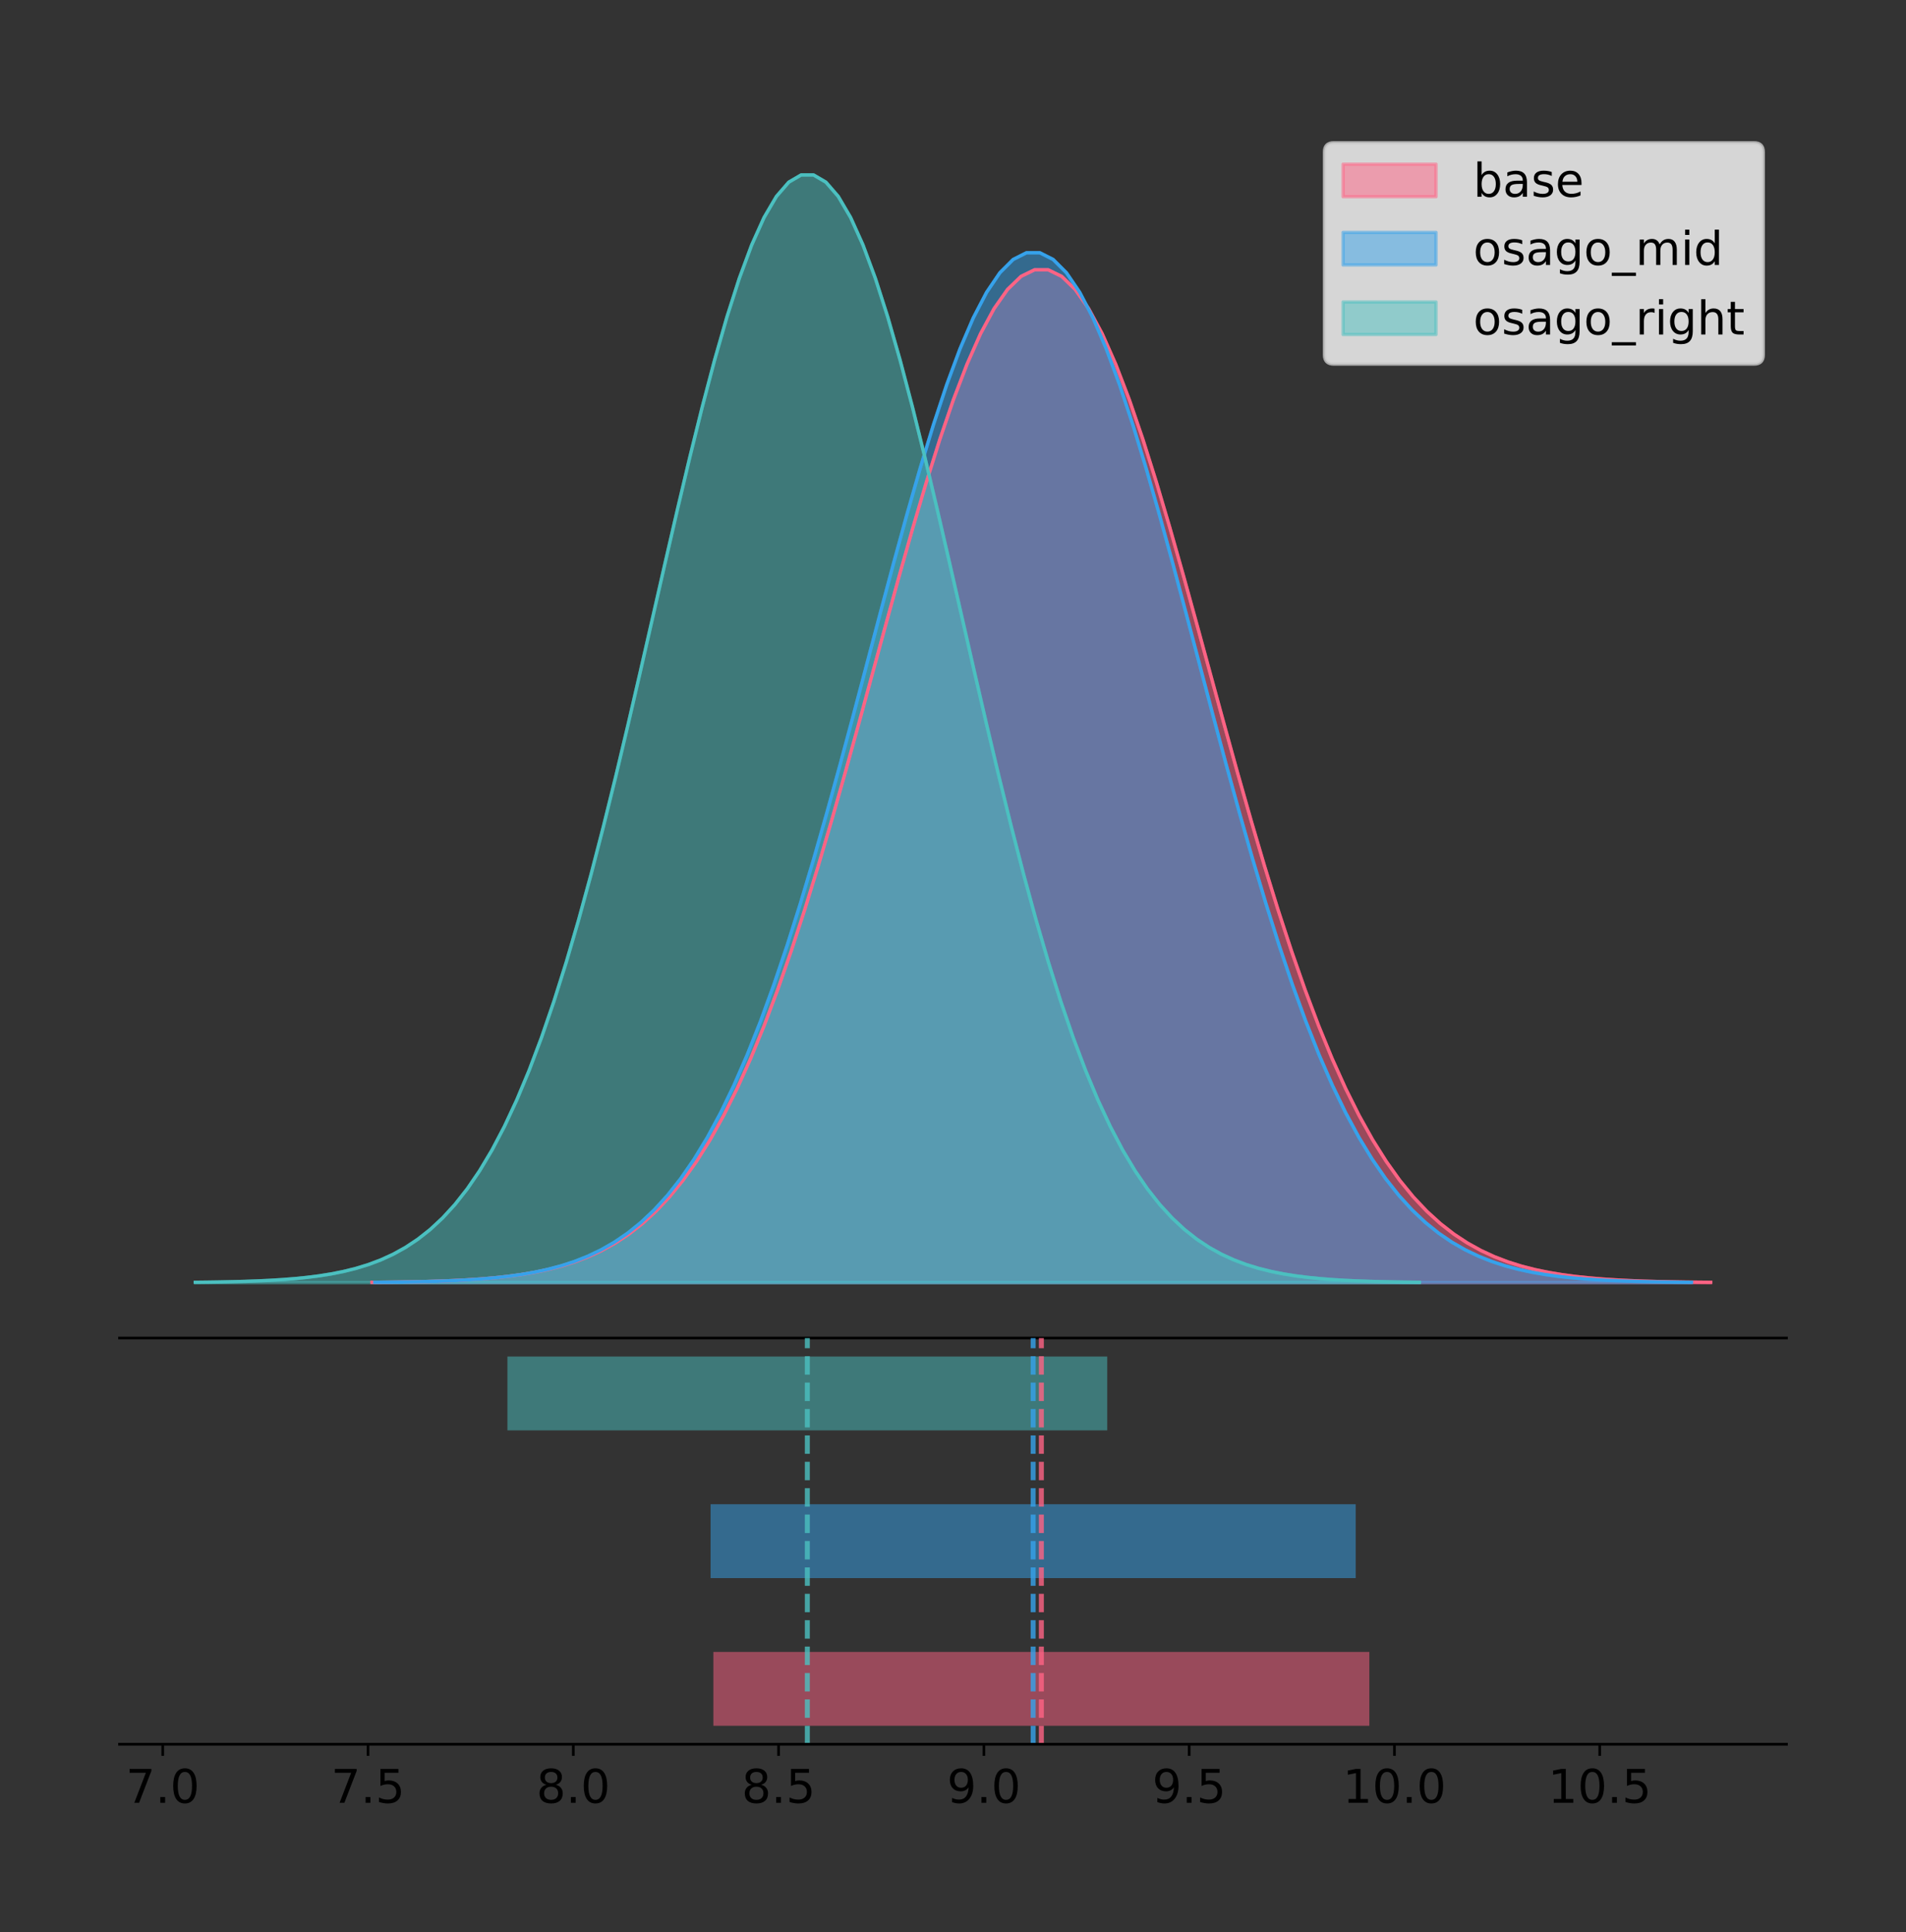<?xml version="1.0" encoding="utf-8" standalone="no"?>
<!DOCTYPE svg PUBLIC "-//W3C//DTD SVG 1.1//EN"
  "http://www.w3.org/Graphics/SVG/1.1/DTD/svg11.dtd">
<!-- Created with matplotlib (https://matplotlib.org/) -->
<svg height="581.789pt" version="1.1" viewBox="0 0 574.2 581.789" width="574.2pt" xmlns="http://www.w3.org/2000/svg" xmlns:xlink="http://www.w3.org/1999/xlink">
 <rect x="0" y="0" width="574.2" height="581.789" fill="#333333" stroke="none"/>
 <defs>
  <style type="text/css">
*{stroke-linecap:butt;stroke-linejoin:round;}
  </style>
 </defs>
 <g id="figure_1">
  <g id="patch_1">
   <path d="M 0 581.789 
L 574.2 581.789 
L 574.2 0 
L 0 0 
z
" style="fill:none;"/>
  </g>
  <g id="axes_1">
   <g id="patch_2">
    <path d="M 36 402.93 
L 538.2 402.93 
L 538.2 36 
L 36 36 
z
" style="fill:none;"/>
   </g>
   <g id="PolyCollection_1">
    <defs>
     <path d="M 112.067 -195.538 
L 112.067 -195.64 
L 116.141 -195.679 
L 120.215 -195.731 
L 124.288 -195.8 
L 128.362 -195.892 
L 132.436 -196.013 
L 136.51 -196.171 
L 140.583 -196.376 
L 144.657 -196.641 
L 148.731 -196.98 
L 152.805 -197.41 
L 156.879 -197.953 
L 160.952 -198.633 
L 165.026 -199.479 
L 169.1 -200.523 
L 173.174 -201.803 
L 177.248 -203.361 
L 181.321 -205.242 
L 185.395 -207.497 
L 189.469 -210.181 
L 193.543 -213.349 
L 197.617 -217.063 
L 201.69 -221.381 
L 205.764 -226.364 
L 209.838 -232.068 
L 213.912 -238.546 
L 217.986 -245.843 
L 222.059 -253.995 
L 226.133 -263.026 
L 230.207 -272.945 
L 234.281 -283.744 
L 238.355 -295.396 
L 242.428 -307.85 
L 246.502 -321.036 
L 250.576 -334.858 
L 254.65 -349.195 
L 258.724 -363.904 
L 262.797 -378.821 
L 266.871 -393.76 
L 270.945 -408.522 
L 275.019 -422.894 
L 279.093 -436.656 
L 283.166 -449.587 
L 287.24 -461.469 
L 291.314 -472.095 
L 295.388 -481.273 
L 299.462 -488.835 
L 303.535 -494.637 
L 307.609 -498.569 
L 311.683 -500.554 
L 315.757 -500.554 
L 319.831 -498.569 
L 323.904 -494.637 
L 327.978 -488.835 
L 332.052 -481.273 
L 336.126 -472.095 
L 340.199 -461.469 
L 344.273 -449.587 
L 348.347 -436.656 
L 352.421 -422.894 
L 356.495 -408.522 
L 360.568 -393.76 
L 364.642 -378.821 
L 368.716 -363.904 
L 372.79 -349.195 
L 376.864 -334.858 
L 380.937 -321.036 
L 385.011 -307.85 
L 389.085 -295.396 
L 393.159 -283.744 
L 397.233 -272.945 
L 401.306 -263.026 
L 405.38 -253.995 
L 409.454 -245.843 
L 413.528 -238.546 
L 417.602 -232.068 
L 421.675 -226.364 
L 425.749 -221.381 
L 429.823 -217.063 
L 433.897 -213.349 
L 437.971 -210.181 
L 442.044 -207.497 
L 446.118 -205.242 
L 450.192 -203.361 
L 454.266 -201.803 
L 458.34 -200.523 
L 462.413 -199.479 
L 466.487 -198.633 
L 470.561 -197.953 
L 474.635 -197.41 
L 478.709 -196.98 
L 482.782 -196.641 
L 486.856 -196.376 
L 490.93 -196.171 
L 495.004 -196.013 
L 499.078 -195.892 
L 503.151 -195.8 
L 507.225 -195.731 
L 511.299 -195.679 
L 515.373 -195.64 
L 515.373 -195.538 
L 515.373 -195.538 
L 511.299 -195.538 
L 507.225 -195.538 
L 503.151 -195.538 
L 499.078 -195.538 
L 495.004 -195.538 
L 490.93 -195.538 
L 486.856 -195.538 
L 482.782 -195.538 
L 478.709 -195.538 
L 474.635 -195.538 
L 470.561 -195.538 
L 466.487 -195.538 
L 462.413 -195.538 
L 458.34 -195.538 
L 454.266 -195.538 
L 450.192 -195.538 
L 446.118 -195.538 
L 442.044 -195.538 
L 437.971 -195.538 
L 433.897 -195.538 
L 429.823 -195.538 
L 425.749 -195.538 
L 421.675 -195.538 
L 417.602 -195.538 
L 413.528 -195.538 
L 409.454 -195.538 
L 405.38 -195.538 
L 401.306 -195.538 
L 397.233 -195.538 
L 393.159 -195.538 
L 389.085 -195.538 
L 385.011 -195.538 
L 380.937 -195.538 
L 376.864 -195.538 
L 372.79 -195.538 
L 368.716 -195.538 
L 364.642 -195.538 
L 360.568 -195.538 
L 356.495 -195.538 
L 352.421 -195.538 
L 348.347 -195.538 
L 344.273 -195.538 
L 340.199 -195.538 
L 336.126 -195.538 
L 332.052 -195.538 
L 327.978 -195.538 
L 323.904 -195.538 
L 319.831 -195.538 
L 315.757 -195.538 
L 311.683 -195.538 
L 307.609 -195.538 
L 303.535 -195.538 
L 299.462 -195.538 
L 295.388 -195.538 
L 291.314 -195.538 
L 287.24 -195.538 
L 283.166 -195.538 
L 279.093 -195.538 
L 275.019 -195.538 
L 270.945 -195.538 
L 266.871 -195.538 
L 262.797 -195.538 
L 258.724 -195.538 
L 254.65 -195.538 
L 250.576 -195.538 
L 246.502 -195.538 
L 242.428 -195.538 
L 238.355 -195.538 
L 234.281 -195.538 
L 230.207 -195.538 
L 226.133 -195.538 
L 222.059 -195.538 
L 217.986 -195.538 
L 213.912 -195.538 
L 209.838 -195.538 
L 205.764 -195.538 
L 201.69 -195.538 
L 197.617 -195.538 
L 193.543 -195.538 
L 189.469 -195.538 
L 185.395 -195.538 
L 181.321 -195.538 
L 177.248 -195.538 
L 173.174 -195.538 
L 169.1 -195.538 
L 165.026 -195.538 
L 160.952 -195.538 
L 156.879 -195.538 
L 152.805 -195.538 
L 148.731 -195.538 
L 144.657 -195.538 
L 140.583 -195.538 
L 136.51 -195.538 
L 132.436 -195.538 
L 128.362 -195.538 
L 124.288 -195.538 
L 120.215 -195.538 
L 116.141 -195.538 
L 112.067 -195.538 
z
" id="m24c83e8ef3" style="stroke:#ff6384;stroke-opacity:0.5;"/>
    </defs>
    <g clip-path="url(#p120cdf38c8)">
     <use style="fill:#ff6384;fill-opacity:0.5;stroke:#ff6384;stroke-opacity:0.5;" x="0" xlink:href="#m24c83e8ef3" y="581.789"/>
    </g>
   </g>
   <g id="PolyCollection_2">
    <defs>
     <path d="M 112.927 -195.538 
L 112.927 -195.642 
L 116.934 -195.681 
L 120.94 -195.734 
L 124.947 -195.805 
L 128.953 -195.898 
L 132.959 -196.021 
L 136.966 -196.182 
L 140.972 -196.391 
L 144.979 -196.66 
L 148.985 -197.004 
L 152.992 -197.441 
L 156.998 -197.994 
L 161.005 -198.685 
L 165.011 -199.545 
L 169.017 -200.607 
L 173.024 -201.909 
L 177.03 -203.493 
L 181.037 -205.405 
L 185.043 -207.698 
L 189.05 -210.427 
L 193.056 -213.649 
L 197.063 -217.425 
L 201.069 -221.816 
L 205.075 -226.882 
L 209.082 -232.682 
L 213.088 -239.269 
L 217.095 -246.689 
L 221.101 -254.978 
L 225.108 -264.16 
L 229.114 -274.246 
L 233.12 -285.227 
L 237.127 -297.074 
L 241.133 -309.739 
L 245.14 -323.146 
L 249.146 -337.2 
L 253.153 -351.778 
L 257.159 -366.735 
L 261.166 -381.902 
L 265.172 -397.093 
L 269.178 -412.103 
L 273.185 -426.716 
L 277.191 -440.71 
L 281.198 -453.858 
L 285.204 -465.94 
L 289.211 -476.744 
L 293.217 -486.077 
L 297.224 -493.766 
L 301.23 -499.666 
L 305.236 -503.664 
L 309.243 -505.682 
L 313.249 -505.682 
L 317.256 -503.664 
L 321.262 -499.666 
L 325.269 -493.766 
L 329.275 -486.077 
L 333.281 -476.744 
L 337.288 -465.94 
L 341.294 -453.858 
L 345.301 -440.71 
L 349.307 -426.716 
L 353.314 -412.103 
L 357.32 -397.093 
L 361.327 -381.902 
L 365.333 -366.735 
L 369.339 -351.778 
L 373.346 -337.2 
L 377.352 -323.146 
L 381.359 -309.739 
L 385.365 -297.074 
L 389.372 -285.227 
L 393.378 -274.246 
L 397.384 -264.16 
L 401.391 -254.978 
L 405.397 -246.689 
L 409.404 -239.269 
L 413.41 -232.682 
L 417.417 -226.882 
L 421.423 -221.816 
L 425.43 -217.425 
L 429.436 -213.649 
L 433.442 -210.427 
L 437.449 -207.698 
L 441.455 -205.405 
L 445.462 -203.493 
L 449.468 -201.909 
L 453.475 -200.607 
L 457.481 -199.545 
L 461.488 -198.685 
L 465.494 -197.994 
L 469.5 -197.441 
L 473.507 -197.004 
L 477.513 -196.66 
L 481.52 -196.391 
L 485.526 -196.182 
L 489.533 -196.021 
L 493.539 -195.898 
L 497.545 -195.805 
L 501.552 -195.734 
L 505.558 -195.681 
L 509.565 -195.642 
L 509.565 -195.538 
L 509.565 -195.538 
L 505.558 -195.538 
L 501.552 -195.538 
L 497.545 -195.538 
L 493.539 -195.538 
L 489.533 -195.538 
L 485.526 -195.538 
L 481.52 -195.538 
L 477.513 -195.538 
L 473.507 -195.538 
L 469.5 -195.538 
L 465.494 -195.538 
L 461.488 -195.538 
L 457.481 -195.538 
L 453.475 -195.538 
L 449.468 -195.538 
L 445.462 -195.538 
L 441.455 -195.538 
L 437.449 -195.538 
L 433.442 -195.538 
L 429.436 -195.538 
L 425.43 -195.538 
L 421.423 -195.538 
L 417.417 -195.538 
L 413.41 -195.538 
L 409.404 -195.538 
L 405.397 -195.538 
L 401.391 -195.538 
L 397.384 -195.538 
L 393.378 -195.538 
L 389.372 -195.538 
L 385.365 -195.538 
L 381.359 -195.538 
L 377.352 -195.538 
L 373.346 -195.538 
L 369.339 -195.538 
L 365.333 -195.538 
L 361.327 -195.538 
L 357.32 -195.538 
L 353.314 -195.538 
L 349.307 -195.538 
L 345.301 -195.538 
L 341.294 -195.538 
L 337.288 -195.538 
L 333.281 -195.538 
L 329.275 -195.538 
L 325.269 -195.538 
L 321.262 -195.538 
L 317.256 -195.538 
L 313.249 -195.538 
L 309.243 -195.538 
L 305.236 -195.538 
L 301.23 -195.538 
L 297.224 -195.538 
L 293.217 -195.538 
L 289.211 -195.538 
L 285.204 -195.538 
L 281.198 -195.538 
L 277.191 -195.538 
L 273.185 -195.538 
L 269.178 -195.538 
L 265.172 -195.538 
L 261.166 -195.538 
L 257.159 -195.538 
L 253.153 -195.538 
L 249.146 -195.538 
L 245.14 -195.538 
L 241.133 -195.538 
L 237.127 -195.538 
L 233.12 -195.538 
L 229.114 -195.538 
L 225.108 -195.538 
L 221.101 -195.538 
L 217.095 -195.538 
L 213.088 -195.538 
L 209.082 -195.538 
L 205.075 -195.538 
L 201.069 -195.538 
L 197.063 -195.538 
L 193.056 -195.538 
L 189.05 -195.538 
L 185.043 -195.538 
L 181.037 -195.538 
L 177.03 -195.538 
L 173.024 -195.538 
L 169.017 -195.538 
L 165.011 -195.538 
L 161.005 -195.538 
L 156.998 -195.538 
L 152.992 -195.538 
L 148.985 -195.538 
L 144.979 -195.538 
L 140.972 -195.538 
L 136.966 -195.538 
L 132.959 -195.538 
L 128.953 -195.538 
L 124.947 -195.538 
L 120.94 -195.538 
L 116.934 -195.538 
L 112.927 -195.538 
z
" id="m80d10f7489" style="stroke:#36a2eb;stroke-opacity:0.5;"/>
    </defs>
    <g clip-path="url(#p120cdf38c8)">
     <use style="fill:#36a2eb;fill-opacity:0.5;stroke:#36a2eb;stroke-opacity:0.5;" x="0" xlink:href="#m80d10f7489" y="581.789"/>
    </g>
   </g>
   <g id="PolyCollection_3">
    <defs>
     <path d="M 58.827 -195.538 
L 58.827 -195.65 
L 62.552 -195.692 
L 66.277 -195.749 
L 70.002 -195.825 
L 73.727 -195.925 
L 77.453 -196.058 
L 81.178 -196.23 
L 84.903 -196.455 
L 88.628 -196.744 
L 92.353 -197.115 
L 96.078 -197.585 
L 99.803 -198.179 
L 103.528 -198.923 
L 107.253 -199.848 
L 110.978 -200.99 
L 114.703 -202.39 
L 118.428 -204.093 
L 122.153 -206.151 
L 125.878 -208.617 
L 129.603 -211.552 
L 133.328 -215.017 
L 137.053 -219.078 
L 140.778 -223.801 
L 144.503 -229.25 
L 148.228 -235.488 
L 151.953 -242.572 
L 155.678 -250.552 
L 159.404 -259.468 
L 163.129 -269.344 
L 166.854 -280.192 
L 170.579 -292.002 
L 174.304 -304.744 
L 178.029 -318.365 
L 181.754 -332.786 
L 185.479 -347.901 
L 189.204 -363.58 
L 192.929 -379.667 
L 196.654 -395.98 
L 200.379 -412.318 
L 204.104 -428.462 
L 207.829 -444.18 
L 211.554 -459.23 
L 215.279 -473.372 
L 219.004 -486.366 
L 222.729 -497.987 
L 226.454 -508.025 
L 230.179 -516.294 
L 233.904 -522.64 
L 237.63 -526.94 
L 241.355 -529.111 
L 245.08 -529.111 
L 248.805 -526.94 
L 252.53 -522.64 
L 256.255 -516.294 
L 259.98 -508.025 
L 263.705 -497.987 
L 267.43 -486.366 
L 271.155 -473.372 
L 274.88 -459.23 
L 278.605 -444.18 
L 282.33 -428.462 
L 286.055 -412.318 
L 289.78 -395.98 
L 293.505 -379.667 
L 297.23 -363.58 
L 300.955 -347.901 
L 304.68 -332.786 
L 308.405 -318.365 
L 312.13 -304.744 
L 315.855 -292.002 
L 319.581 -280.192 
L 323.306 -269.344 
L 327.031 -259.468 
L 330.756 -250.552 
L 334.481 -242.572 
L 338.206 -235.488 
L 341.931 -229.25 
L 345.656 -223.801 
L 349.381 -219.078 
L 353.106 -215.017 
L 356.831 -211.552 
L 360.556 -208.617 
L 364.281 -206.151 
L 368.006 -204.093 
L 371.731 -202.39 
L 375.456 -200.99 
L 379.181 -199.848 
L 382.906 -198.923 
L 386.631 -198.179 
L 390.356 -197.585 
L 394.081 -197.115 
L 397.807 -196.744 
L 401.532 -196.455 
L 405.257 -196.23 
L 408.982 -196.058 
L 412.707 -195.925 
L 416.432 -195.825 
L 420.157 -195.749 
L 423.882 -195.692 
L 427.607 -195.65 
L 427.607 -195.538 
L 427.607 -195.538 
L 423.882 -195.538 
L 420.157 -195.538 
L 416.432 -195.538 
L 412.707 -195.538 
L 408.982 -195.538 
L 405.257 -195.538 
L 401.532 -195.538 
L 397.807 -195.538 
L 394.081 -195.538 
L 390.356 -195.538 
L 386.631 -195.538 
L 382.906 -195.538 
L 379.181 -195.538 
L 375.456 -195.538 
L 371.731 -195.538 
L 368.006 -195.538 
L 364.281 -195.538 
L 360.556 -195.538 
L 356.831 -195.538 
L 353.106 -195.538 
L 349.381 -195.538 
L 345.656 -195.538 
L 341.931 -195.538 
L 338.206 -195.538 
L 334.481 -195.538 
L 330.756 -195.538 
L 327.031 -195.538 
L 323.306 -195.538 
L 319.581 -195.538 
L 315.855 -195.538 
L 312.13 -195.538 
L 308.405 -195.538 
L 304.68 -195.538 
L 300.955 -195.538 
L 297.23 -195.538 
L 293.505 -195.538 
L 289.78 -195.538 
L 286.055 -195.538 
L 282.33 -195.538 
L 278.605 -195.538 
L 274.88 -195.538 
L 271.155 -195.538 
L 267.43 -195.538 
L 263.705 -195.538 
L 259.98 -195.538 
L 256.255 -195.538 
L 252.53 -195.538 
L 248.805 -195.538 
L 245.08 -195.538 
L 241.355 -195.538 
L 237.63 -195.538 
L 233.904 -195.538 
L 230.179 -195.538 
L 226.454 -195.538 
L 222.729 -195.538 
L 219.004 -195.538 
L 215.279 -195.538 
L 211.554 -195.538 
L 207.829 -195.538 
L 204.104 -195.538 
L 200.379 -195.538 
L 196.654 -195.538 
L 192.929 -195.538 
L 189.204 -195.538 
L 185.479 -195.538 
L 181.754 -195.538 
L 178.029 -195.538 
L 174.304 -195.538 
L 170.579 -195.538 
L 166.854 -195.538 
L 163.129 -195.538 
L 159.404 -195.538 
L 155.678 -195.538 
L 151.953 -195.538 
L 148.228 -195.538 
L 144.503 -195.538 
L 140.778 -195.538 
L 137.053 -195.538 
L 133.328 -195.538 
L 129.603 -195.538 
L 125.878 -195.538 
L 122.153 -195.538 
L 118.428 -195.538 
L 114.703 -195.538 
L 110.978 -195.538 
L 107.253 -195.538 
L 103.528 -195.538 
L 99.803 -195.538 
L 96.078 -195.538 
L 92.353 -195.538 
L 88.628 -195.538 
L 84.903 -195.538 
L 81.178 -195.538 
L 77.453 -195.538 
L 73.727 -195.538 
L 70.002 -195.538 
L 66.277 -195.538 
L 62.552 -195.538 
L 58.827 -195.538 
z
" id="m11308c9ddd" style="stroke:#4bc0c0;stroke-opacity:0.5;"/>
    </defs>
    <g clip-path="url(#p120cdf38c8)">
     <use style="fill:#4bc0c0;fill-opacity:0.5;stroke:#4bc0c0;stroke-opacity:0.5;" x="0" xlink:href="#m11308c9ddd" y="581.789"/>
    </g>
   </g>
   <g id="line2d_1">
    <path clip-path="url(#p120cdf38c8)" d="M 112.067 386.149 
L 116.141 386.11 
L 120.215 386.058 
L 124.288 385.989 
L 128.362 385.897 
L 132.436 385.776 
L 136.51 385.618 
L 140.583 385.413 
L 144.657 385.148 
L 148.731 384.81 
L 152.805 384.379 
L 156.879 383.836 
L 160.952 383.156 
L 165.026 382.31 
L 169.1 381.266 
L 173.174 379.986 
L 177.248 378.428 
L 181.321 376.547 
L 185.395 374.292 
L 189.469 371.609 
L 193.543 368.44 
L 197.617 364.727 
L 201.69 360.408 
L 205.764 355.426 
L 209.838 349.721 
L 213.912 343.244 
L 217.986 335.947 
L 222.059 327.795 
L 226.133 318.764 
L 230.207 308.844 
L 234.281 298.045 
L 238.355 286.394 
L 242.428 273.939 
L 246.502 260.753 
L 250.576 246.932 
L 254.65 232.595 
L 258.724 217.885 
L 262.797 202.969 
L 266.871 188.029 
L 270.945 173.267 
L 275.019 158.895 
L 279.093 145.133 
L 283.166 132.203 
L 287.24 120.321 
L 291.314 109.695 
L 295.388 100.516 
L 299.462 92.954 
L 303.535 87.152 
L 307.609 83.22 
L 311.683 81.235 
L 315.757 81.235 
L 319.831 83.22 
L 323.904 87.152 
L 327.978 92.954 
L 332.052 100.516 
L 336.126 109.695 
L 340.199 120.321 
L 344.273 132.203 
L 348.347 145.133 
L 352.421 158.895 
L 356.495 173.267 
L 360.568 188.029 
L 364.642 202.969 
L 368.716 217.885 
L 372.79 232.595 
L 376.864 246.932 
L 380.937 260.753 
L 385.011 273.939 
L 389.085 286.394 
L 393.159 298.045 
L 397.233 308.844 
L 401.306 318.764 
L 405.38 327.795 
L 409.454 335.947 
L 413.528 343.244 
L 417.602 349.721 
L 421.675 355.426 
L 425.749 360.408 
L 429.823 364.727 
L 433.897 368.44 
L 437.971 371.609 
L 442.044 374.292 
L 446.118 376.547 
L 450.192 378.428 
L 454.266 379.986 
L 458.34 381.266 
L 462.413 382.31 
L 466.487 383.156 
L 470.561 383.836 
L 474.635 384.379 
L 478.709 384.81 
L 482.782 385.148 
L 486.856 385.413 
L 490.93 385.618 
L 495.004 385.776 
L 499.078 385.897 
L 503.151 385.989 
L 507.225 386.058 
L 511.299 386.11 
L 515.373 386.149 
" style="fill:none;stroke:#ff6384;stroke-linecap:square;"/>
   </g>
   <g id="line2d_2">
    <path clip-path="url(#p120cdf38c8)" d="M 112.927 386.147 
L 116.934 386.108 
L 120.94 386.055 
L 124.947 385.985 
L 128.953 385.891 
L 132.959 385.768 
L 136.966 385.608 
L 140.972 385.399 
L 144.979 385.13 
L 148.985 384.785 
L 152.992 384.348 
L 156.998 383.796 
L 161.005 383.104 
L 165.011 382.244 
L 169.017 381.182 
L 173.024 379.881 
L 177.03 378.297 
L 181.037 376.384 
L 185.043 374.091 
L 189.05 371.363 
L 193.056 368.141 
L 197.063 364.365 
L 201.069 359.974 
L 205.075 354.907 
L 209.082 349.107 
L 213.088 342.521 
L 217.095 335.101 
L 221.101 326.812 
L 225.108 317.629 
L 229.114 307.543 
L 233.12 296.562 
L 237.127 284.715 
L 241.133 272.051 
L 245.14 258.643 
L 249.146 244.589 
L 253.153 230.011 
L 257.159 215.055 
L 261.166 199.887 
L 265.172 184.697 
L 269.178 169.686 
L 273.185 155.073 
L 277.191 141.08 
L 281.198 127.931 
L 285.204 115.85 
L 289.211 105.045 
L 293.217 95.712 
L 297.224 88.024 
L 301.23 82.124 
L 305.236 78.126 
L 309.243 76.107 
L 313.249 76.107 
L 317.256 78.126 
L 321.262 82.124 
L 325.269 88.024 
L 329.275 95.712 
L 333.281 105.045 
L 337.288 115.85 
L 341.294 127.931 
L 345.301 141.08 
L 349.307 155.073 
L 353.314 169.686 
L 357.32 184.697 
L 361.327 199.887 
L 365.333 215.055 
L 369.339 230.011 
L 373.346 244.589 
L 377.352 258.643 
L 381.359 272.051 
L 385.365 284.715 
L 389.372 296.562 
L 393.378 307.543 
L 397.384 317.629 
L 401.391 326.812 
L 405.397 335.101 
L 409.404 342.521 
L 413.41 349.107 
L 417.417 354.907 
L 421.423 359.974 
L 425.43 364.365 
L 429.436 368.141 
L 433.442 371.363 
L 437.449 374.091 
L 441.455 376.384 
L 445.462 378.297 
L 449.468 379.881 
L 453.475 381.182 
L 457.481 382.244 
L 461.488 383.104 
L 465.494 383.796 
L 469.5 384.348 
L 473.507 384.785 
L 477.513 385.13 
L 481.52 385.399 
L 485.526 385.608 
L 489.533 385.768 
L 493.539 385.891 
L 497.545 385.985 
L 501.552 386.055 
L 505.558 386.108 
L 509.565 386.147 
" style="fill:none;stroke:#36a2eb;stroke-linecap:square;"/>
   </g>
   <g id="line2d_3">
    <path clip-path="url(#p120cdf38c8)" d="M 58.827 386.139 
L 62.552 386.097 
L 66.277 386.04 
L 70.002 385.965 
L 73.727 385.864 
L 77.453 385.732 
L 81.178 385.559 
L 84.903 385.334 
L 88.628 385.045 
L 92.353 384.675 
L 96.078 384.204 
L 99.803 383.61 
L 103.528 382.867 
L 107.253 381.941 
L 110.978 380.799 
L 114.703 379.399 
L 118.428 377.696 
L 122.153 375.639 
L 125.878 373.172 
L 129.603 370.238 
L 133.328 366.772 
L 137.053 362.711 
L 140.778 357.989 
L 144.503 352.539 
L 148.228 346.301 
L 151.953 339.217 
L 155.678 331.237 
L 159.404 322.322 
L 163.129 312.445 
L 166.854 301.597 
L 170.579 289.787 
L 174.304 277.045 
L 178.029 263.424 
L 181.754 249.004 
L 185.479 233.888 
L 189.204 218.209 
L 192.929 202.123 
L 196.654 185.809 
L 200.379 169.471 
L 204.104 153.327 
L 207.829 137.61 
L 211.554 122.559 
L 215.279 108.418 
L 219.004 95.423 
L 222.729 83.803 
L 226.454 73.765 
L 230.179 65.495 
L 233.904 59.15 
L 237.63 54.85 
L 241.355 52.679 
L 245.08 52.679 
L 248.805 54.85 
L 252.53 59.15 
L 256.255 65.495 
L 259.98 73.765 
L 263.705 83.803 
L 267.43 95.423 
L 271.155 108.418 
L 274.88 122.559 
L 278.605 137.61 
L 282.33 153.327 
L 286.055 169.471 
L 289.78 185.809 
L 293.505 202.123 
L 297.23 218.209 
L 300.955 233.888 
L 304.68 249.004 
L 308.405 263.424 
L 312.13 277.045 
L 315.855 289.787 
L 319.581 301.597 
L 323.306 312.445 
L 327.031 322.322 
L 330.756 331.237 
L 334.481 339.217 
L 338.206 346.301 
L 341.931 352.539 
L 345.656 357.989 
L 349.381 362.711 
L 353.106 366.772 
L 356.831 370.238 
L 360.556 373.172 
L 364.281 375.639 
L 368.006 377.696 
L 371.731 379.399 
L 375.456 380.799 
L 379.181 381.941 
L 382.906 382.867 
L 386.631 383.61 
L 390.356 384.204 
L 394.081 384.675 
L 397.807 385.045 
L 401.532 385.334 
L 405.257 385.559 
L 408.982 385.732 
L 412.707 385.864 
L 416.432 385.965 
L 420.157 386.04 
L 423.882 386.097 
L 427.607 386.139 
" style="fill:none;stroke:#4bc0c0;stroke-linecap:square;"/>
   </g>
   <g id="patch_3">
    <path d="M 36 402.93 
L 538.2 402.93 
" style="fill:none;stroke:#000000;stroke-linecap:square;stroke-linejoin:miter;stroke-width:0.8;"/>
   </g>
   <g id="legend_1">
    <g id="patch_4">
     <path d="M 401.814 109.627 
L 528.4 109.627 
Q 531.2 109.627 531.2 106.827 
L 531.2 45.8 
Q 531.2 43 528.4 43 
L 401.814 43 
Q 399.014 43 399.014 45.8 
L 399.014 106.827 
Q 399.014 109.627 401.814 109.627 
z
" style="fill:#ffffff;opacity:0.8;stroke:#cccccc;stroke-linejoin:miter;"/>
    </g>
    <g id="patch_5">
     <path d="M 404.614 59.238 
L 432.614 59.238 
L 432.614 49.438 
L 404.614 49.438 
z
" style="fill:#ff6384;opacity:0.5;stroke:#ff6384;stroke-linejoin:miter;"/>
    </g>
    <g id="text_1">
     <!-- base -->
     <defs>
      <path d="M 48.688 27.297 
Q 48.688 37.203 44.609 42.844 
Q 40.531 48.484 33.406 48.484 
Q 26.266 48.484 22.188 42.844 
Q 18.109 37.203 18.109 27.297 
Q 18.109 17.391 22.188 11.75 
Q 26.266 6.109 33.406 6.109 
Q 40.531 6.109 44.609 11.75 
Q 48.688 17.391 48.688 27.297 
z
M 18.109 46.391 
Q 20.953 51.266 25.266 53.625 
Q 29.594 56 35.594 56 
Q 45.562 56 51.781 48.094 
Q 58.016 40.188 58.016 27.297 
Q 58.016 14.406 51.781 6.484 
Q 45.562 -1.422 35.594 -1.422 
Q 29.594 -1.422 25.266 0.953 
Q 20.953 3.328 18.109 8.203 
L 18.109 0 
L 9.078 0 
L 9.078 75.984 
L 18.109 75.984 
z
" id="DejaVuSans-98"/>
      <path d="M 34.281 27.484 
Q 23.391 27.484 19.188 25 
Q 14.984 22.516 14.984 16.5 
Q 14.984 11.719 18.141 8.906 
Q 21.297 6.109 26.703 6.109 
Q 34.188 6.109 38.703 11.406 
Q 43.219 16.703 43.219 25.484 
L 43.219 27.484 
z
M 52.203 31.203 
L 52.203 0 
L 43.219 0 
L 43.219 8.297 
Q 40.141 3.328 35.547 0.953 
Q 30.953 -1.422 24.312 -1.422 
Q 15.922 -1.422 10.953 3.297 
Q 6 8.016 6 15.922 
Q 6 25.141 12.172 29.828 
Q 18.359 34.516 30.609 34.516 
L 43.219 34.516 
L 43.219 35.406 
Q 43.219 41.609 39.141 45 
Q 35.062 48.391 27.688 48.391 
Q 23 48.391 18.547 47.266 
Q 14.109 46.141 10.016 43.891 
L 10.016 52.203 
Q 14.938 54.109 19.578 55.047 
Q 24.219 56 28.609 56 
Q 40.484 56 46.344 49.844 
Q 52.203 43.703 52.203 31.203 
z
" id="DejaVuSans-97"/>
      <path d="M 44.281 53.078 
L 44.281 44.578 
Q 40.484 46.531 36.375 47.5 
Q 32.281 48.484 27.875 48.484 
Q 21.188 48.484 17.844 46.438 
Q 14.5 44.391 14.5 40.281 
Q 14.5 37.156 16.891 35.375 
Q 19.281 33.594 26.516 31.984 
L 29.594 31.297 
Q 39.156 29.25 43.188 25.516 
Q 47.219 21.781 47.219 15.094 
Q 47.219 7.469 41.188 3.016 
Q 35.156 -1.422 24.609 -1.422 
Q 20.219 -1.422 15.453 -0.562 
Q 10.688 0.297 5.422 2 
L 5.422 11.281 
Q 10.406 8.688 15.234 7.391 
Q 20.062 6.109 24.812 6.109 
Q 31.156 6.109 34.562 8.281 
Q 37.984 10.453 37.984 14.406 
Q 37.984 18.062 35.516 20.016 
Q 33.062 21.969 24.703 23.781 
L 21.578 24.516 
Q 13.234 26.266 9.516 29.906 
Q 5.812 33.547 5.812 39.891 
Q 5.812 47.609 11.281 51.797 
Q 16.75 56 26.812 56 
Q 31.781 56 36.172 55.266 
Q 40.578 54.547 44.281 53.078 
z
" id="DejaVuSans-115"/>
      <path d="M 56.203 29.594 
L 56.203 25.203 
L 14.891 25.203 
Q 15.484 15.922 20.484 11.062 
Q 25.484 6.203 34.422 6.203 
Q 39.594 6.203 44.453 7.469 
Q 49.312 8.734 54.109 11.281 
L 54.109 2.781 
Q 49.266 0.734 44.188 -0.344 
Q 39.109 -1.422 33.891 -1.422 
Q 20.797 -1.422 13.156 6.188 
Q 5.516 13.812 5.516 26.812 
Q 5.516 40.234 12.766 48.109 
Q 20.016 56 32.328 56 
Q 43.359 56 49.781 48.891 
Q 56.203 41.797 56.203 29.594 
z
M 47.219 32.234 
Q 47.125 39.594 43.094 43.984 
Q 39.062 48.391 32.422 48.391 
Q 24.906 48.391 20.391 44.141 
Q 15.875 39.891 15.188 32.172 
z
" id="DejaVuSans-101"/>
     </defs>
     <g transform="translate(443.814 59.238)scale(0.14 -0.14)">
      <use xlink:href="#DejaVuSans-98"/>
      <use x="63.477" xlink:href="#DejaVuSans-97"/>
      <use x="124.756" xlink:href="#DejaVuSans-115"/>
      <use x="176.855" xlink:href="#DejaVuSans-101"/>
     </g>
    </g>
    <g id="patch_6">
     <path d="M 404.614 79.787 
L 432.614 79.787 
L 432.614 69.987 
L 404.614 69.987 
z
" style="fill:#36a2eb;opacity:0.5;stroke:#36a2eb;stroke-linejoin:miter;"/>
    </g>
    <g id="text_2">
     <!-- osago_mid -->
     <defs>
      <path d="M 30.609 48.391 
Q 23.391 48.391 19.188 42.75 
Q 14.984 37.109 14.984 27.297 
Q 14.984 17.484 19.156 11.844 
Q 23.344 6.203 30.609 6.203 
Q 37.797 6.203 41.984 11.859 
Q 46.188 17.531 46.188 27.297 
Q 46.188 37.016 41.984 42.703 
Q 37.797 48.391 30.609 48.391 
z
M 30.609 56 
Q 42.328 56 49.016 48.375 
Q 55.719 40.766 55.719 27.297 
Q 55.719 13.875 49.016 6.219 
Q 42.328 -1.422 30.609 -1.422 
Q 18.844 -1.422 12.172 6.219 
Q 5.516 13.875 5.516 27.297 
Q 5.516 40.766 12.172 48.375 
Q 18.844 56 30.609 56 
z
" id="DejaVuSans-111"/>
      <path d="M 45.406 27.984 
Q 45.406 37.75 41.375 43.109 
Q 37.359 48.484 30.078 48.484 
Q 22.859 48.484 18.828 43.109 
Q 14.797 37.75 14.797 27.984 
Q 14.797 18.266 18.828 12.891 
Q 22.859 7.516 30.078 7.516 
Q 37.359 7.516 41.375 12.891 
Q 45.406 18.266 45.406 27.984 
z
M 54.391 6.781 
Q 54.391 -7.172 48.188 -13.984 
Q 42 -20.797 29.203 -20.797 
Q 24.469 -20.797 20.266 -20.094 
Q 16.062 -19.391 12.109 -17.922 
L 12.109 -9.188 
Q 16.062 -11.328 19.922 -12.344 
Q 23.781 -13.375 27.781 -13.375 
Q 36.625 -13.375 41.016 -8.766 
Q 45.406 -4.156 45.406 5.172 
L 45.406 9.625 
Q 42.625 4.781 38.281 2.391 
Q 33.938 0 27.875 0 
Q 17.828 0 11.672 7.656 
Q 5.516 15.328 5.516 27.984 
Q 5.516 40.672 11.672 48.328 
Q 17.828 56 27.875 56 
Q 33.938 56 38.281 53.609 
Q 42.625 51.219 45.406 46.391 
L 45.406 54.688 
L 54.391 54.688 
z
" id="DejaVuSans-103"/>
      <path d="M 50.984 -16.609 
L 50.984 -23.578 
L -0.984 -23.578 
L -0.984 -16.609 
z
" id="DejaVuSans-95"/>
      <path d="M 52 44.188 
Q 55.375 50.25 60.062 53.125 
Q 64.75 56 71.094 56 
Q 79.641 56 84.281 50.016 
Q 88.922 44.047 88.922 33.016 
L 88.922 0 
L 79.891 0 
L 79.891 32.719 
Q 79.891 40.578 77.094 44.375 
Q 74.312 48.188 68.609 48.188 
Q 61.625 48.188 57.562 43.547 
Q 53.516 38.922 53.516 30.906 
L 53.516 0 
L 44.484 0 
L 44.484 32.719 
Q 44.484 40.625 41.703 44.406 
Q 38.922 48.188 33.109 48.188 
Q 26.219 48.188 22.156 43.531 
Q 18.109 38.875 18.109 30.906 
L 18.109 0 
L 9.078 0 
L 9.078 54.688 
L 18.109 54.688 
L 18.109 46.188 
Q 21.188 51.219 25.484 53.609 
Q 29.781 56 35.688 56 
Q 41.656 56 45.828 52.969 
Q 50 49.953 52 44.188 
z
" id="DejaVuSans-109"/>
      <path d="M 9.422 54.688 
L 18.406 54.688 
L 18.406 0 
L 9.422 0 
z
M 9.422 75.984 
L 18.406 75.984 
L 18.406 64.594 
L 9.422 64.594 
z
" id="DejaVuSans-105"/>
      <path d="M 45.406 46.391 
L 45.406 75.984 
L 54.391 75.984 
L 54.391 0 
L 45.406 0 
L 45.406 8.203 
Q 42.578 3.328 38.25 0.953 
Q 33.938 -1.422 27.875 -1.422 
Q 17.969 -1.422 11.734 6.484 
Q 5.516 14.406 5.516 27.297 
Q 5.516 40.188 11.734 48.094 
Q 17.969 56 27.875 56 
Q 33.938 56 38.25 53.625 
Q 42.578 51.266 45.406 46.391 
z
M 14.797 27.297 
Q 14.797 17.391 18.875 11.75 
Q 22.953 6.109 30.078 6.109 
Q 37.203 6.109 41.297 11.75 
Q 45.406 17.391 45.406 27.297 
Q 45.406 37.203 41.297 42.844 
Q 37.203 48.484 30.078 48.484 
Q 22.953 48.484 18.875 42.844 
Q 14.797 37.203 14.797 27.297 
z
" id="DejaVuSans-100"/>
     </defs>
     <g transform="translate(443.814 79.787)scale(0.14 -0.14)">
      <use xlink:href="#DejaVuSans-111"/>
      <use x="61.182" xlink:href="#DejaVuSans-115"/>
      <use x="113.281" xlink:href="#DejaVuSans-97"/>
      <use x="174.561" xlink:href="#DejaVuSans-103"/>
      <use x="238.037" xlink:href="#DejaVuSans-111"/>
      <use x="299.219" xlink:href="#DejaVuSans-95"/>
      <use x="349.219" xlink:href="#DejaVuSans-109"/>
      <use x="446.631" xlink:href="#DejaVuSans-105"/>
      <use x="474.414" xlink:href="#DejaVuSans-100"/>
     </g>
    </g>
    <g id="patch_7">
     <path d="M 404.614 100.726 
L 432.614 100.726 
L 432.614 90.926 
L 404.614 90.926 
z
" style="fill:#4bc0c0;opacity:0.5;stroke:#4bc0c0;stroke-linejoin:miter;"/>
    </g>
    <g id="text_3">
     <!-- osago_right -->
     <defs>
      <path d="M 41.109 46.297 
Q 39.594 47.172 37.812 47.578 
Q 36.031 48 33.891 48 
Q 26.266 48 22.188 43.047 
Q 18.109 38.094 18.109 28.812 
L 18.109 0 
L 9.078 0 
L 9.078 54.688 
L 18.109 54.688 
L 18.109 46.188 
Q 20.953 51.172 25.484 53.578 
Q 30.031 56 36.531 56 
Q 37.453 56 38.578 55.875 
Q 39.703 55.766 41.062 55.516 
z
" id="DejaVuSans-114"/>
      <path d="M 54.891 33.016 
L 54.891 0 
L 45.906 0 
L 45.906 32.719 
Q 45.906 40.484 42.875 44.328 
Q 39.844 48.188 33.797 48.188 
Q 26.516 48.188 22.312 43.547 
Q 18.109 38.922 18.109 30.906 
L 18.109 0 
L 9.078 0 
L 9.078 75.984 
L 18.109 75.984 
L 18.109 46.188 
Q 21.344 51.125 25.703 53.562 
Q 30.078 56 35.797 56 
Q 45.219 56 50.047 50.172 
Q 54.891 44.344 54.891 33.016 
z
" id="DejaVuSans-104"/>
      <path d="M 18.312 70.219 
L 18.312 54.688 
L 36.812 54.688 
L 36.812 47.703 
L 18.312 47.703 
L 18.312 18.016 
Q 18.312 11.328 20.141 9.422 
Q 21.969 7.516 27.594 7.516 
L 36.812 7.516 
L 36.812 0 
L 27.594 0 
Q 17.188 0 13.234 3.875 
Q 9.281 7.766 9.281 18.016 
L 9.281 47.703 
L 2.688 47.703 
L 2.688 54.688 
L 9.281 54.688 
L 9.281 70.219 
z
" id="DejaVuSans-116"/>
     </defs>
     <g transform="translate(443.814 100.726)scale(0.14 -0.14)">
      <use xlink:href="#DejaVuSans-111"/>
      <use x="61.182" xlink:href="#DejaVuSans-115"/>
      <use x="113.281" xlink:href="#DejaVuSans-97"/>
      <use x="174.561" xlink:href="#DejaVuSans-103"/>
      <use x="238.037" xlink:href="#DejaVuSans-111"/>
      <use x="299.219" xlink:href="#DejaVuSans-95"/>
      <use x="349.219" xlink:href="#DejaVuSans-114"/>
      <use x="390.332" xlink:href="#DejaVuSans-105"/>
      <use x="418.115" xlink:href="#DejaVuSans-103"/>
      <use x="481.592" xlink:href="#DejaVuSans-104"/>
      <use x="544.971" xlink:href="#DejaVuSans-116"/>
     </g>
    </g>
   </g>
  </g>
  <g id="axes_2">
   <g id="patch_8">
    <path d="M 36 525.24 
L 538.2 525.24 
L 538.2 402.93 
L 36 402.93 
z
" style="fill:none;"/>
   </g>
   <g id="patch_9">
    <path clip-path="url(#pbbedd1a67c)" d="M 214.91 519.68 
L 412.53 519.68 
L 412.53 497.442 
L 214.91 497.442 
z
" style="fill:#ff6384;opacity:0.5;"/>
   </g>
   <g id="patch_10">
    <path clip-path="url(#pbbedd1a67c)" d="M 214.07 475.204 
L 408.422 475.204 
L 408.422 452.966 
L 214.07 452.966 
z
" style="fill:#36a2eb;opacity:0.5;"/>
   </g>
   <g id="patch_11">
    <path clip-path="url(#pbbedd1a67c)" d="M 152.866 430.728 
L 333.568 430.728 
L 333.568 408.49 
L 152.866 408.49 
z
" style="fill:#4bc0c0;opacity:0.5;"/>
   </g>
   <g id="matplotlib.axis_1">
    <g id="xtick_1">
     <g id="line2d_4">
      <defs>
       <path d="M 0 0 
L 0 3.5 
" id="mbf34c1c93b" style="stroke:#000000;stroke-width:0.8;"/>
      </defs>
      <g>
       <use style="stroke:#000000;stroke-width:0.8;" x="49.025" xlink:href="#mbf34c1c93b" y="525.24"/>
      </g>
     </g>
     <g id="text_4">
      <!-- 7.0 -->
      <defs>
       <path d="M 8.203 72.906 
L 55.078 72.906 
L 55.078 68.703 
L 28.609 0 
L 18.312 0 
L 43.219 64.594 
L 8.203 64.594 
z
" id="DejaVuSans-55"/>
       <path d="M 10.688 12.406 
L 21 12.406 
L 21 0 
L 10.688 0 
z
" id="DejaVuSans-46"/>
       <path d="M 31.781 66.406 
Q 24.172 66.406 20.328 58.906 
Q 16.5 51.422 16.5 36.375 
Q 16.5 21.391 20.328 13.891 
Q 24.172 6.391 31.781 6.391 
Q 39.453 6.391 43.281 13.891 
Q 47.125 21.391 47.125 36.375 
Q 47.125 51.422 43.281 58.906 
Q 39.453 66.406 31.781 66.406 
z
M 31.781 74.219 
Q 44.047 74.219 50.516 64.516 
Q 56.984 54.828 56.984 36.375 
Q 56.984 17.969 50.516 8.266 
Q 44.047 -1.422 31.781 -1.422 
Q 19.531 -1.422 13.062 8.266 
Q 6.594 17.969 6.594 36.375 
Q 6.594 54.828 13.062 64.516 
Q 19.531 74.219 31.781 74.219 
z
" id="DejaVuSans-48"/>
      </defs>
      <g transform="translate(37.893 542.878)scale(0.14 -0.14)">
       <use xlink:href="#DejaVuSans-55"/>
       <use x="63.623" xlink:href="#DejaVuSans-46"/>
       <use x="95.41" xlink:href="#DejaVuSans-48"/>
      </g>
     </g>
    </g>
    <g id="xtick_2">
     <g id="line2d_5">
      <g>
       <use style="stroke:#000000;stroke-width:0.8;" x="110.87" xlink:href="#mbf34c1c93b" y="525.24"/>
      </g>
     </g>
     <g id="text_5">
      <!-- 7.5 -->
      <defs>
       <path d="M 10.797 72.906 
L 49.516 72.906 
L 49.516 64.594 
L 19.828 64.594 
L 19.828 46.734 
Q 21.969 47.469 24.109 47.828 
Q 26.266 48.188 28.422 48.188 
Q 40.625 48.188 47.75 41.5 
Q 54.891 34.812 54.891 23.391 
Q 54.891 11.625 47.562 5.094 
Q 40.234 -1.422 26.906 -1.422 
Q 22.312 -1.422 17.547 -0.641 
Q 12.797 0.141 7.719 1.703 
L 7.719 11.625 
Q 12.109 9.234 16.797 8.062 
Q 21.484 6.891 26.703 6.891 
Q 35.156 6.891 40.078 11.328 
Q 45.016 15.766 45.016 23.391 
Q 45.016 31 40.078 35.438 
Q 35.156 39.891 26.703 39.891 
Q 22.75 39.891 18.812 39.016 
Q 14.891 38.141 10.797 36.281 
z
" id="DejaVuSans-53"/>
      </defs>
      <g transform="translate(99.738 542.878)scale(0.14 -0.14)">
       <use xlink:href="#DejaVuSans-55"/>
       <use x="63.623" xlink:href="#DejaVuSans-46"/>
       <use x="95.41" xlink:href="#DejaVuSans-53"/>
      </g>
     </g>
    </g>
    <g id="xtick_3">
     <g id="line2d_6">
      <g>
       <use style="stroke:#000000;stroke-width:0.8;" x="172.714" xlink:href="#mbf34c1c93b" y="525.24"/>
      </g>
     </g>
     <g id="text_6">
      <!-- 8.0 -->
      <defs>
       <path d="M 31.781 34.625 
Q 24.75 34.625 20.719 30.859 
Q 16.703 27.094 16.703 20.516 
Q 16.703 13.922 20.719 10.156 
Q 24.75 6.391 31.781 6.391 
Q 38.812 6.391 42.859 10.172 
Q 46.922 13.969 46.922 20.516 
Q 46.922 27.094 42.891 30.859 
Q 38.875 34.625 31.781 34.625 
z
M 21.922 38.812 
Q 15.578 40.375 12.031 44.719 
Q 8.5 49.078 8.5 55.328 
Q 8.5 64.062 14.719 69.141 
Q 20.953 74.219 31.781 74.219 
Q 42.672 74.219 48.875 69.141 
Q 55.078 64.062 55.078 55.328 
Q 55.078 49.078 51.531 44.719 
Q 48 40.375 41.703 38.812 
Q 48.828 37.156 52.797 32.312 
Q 56.781 27.484 56.781 20.516 
Q 56.781 9.906 50.312 4.234 
Q 43.844 -1.422 31.781 -1.422 
Q 19.734 -1.422 13.25 4.234 
Q 6.781 9.906 6.781 20.516 
Q 6.781 27.484 10.781 32.312 
Q 14.797 37.156 21.922 38.812 
z
M 18.312 54.391 
Q 18.312 48.734 21.844 45.562 
Q 25.391 42.391 31.781 42.391 
Q 38.141 42.391 41.719 45.562 
Q 45.312 48.734 45.312 54.391 
Q 45.312 60.062 41.719 63.234 
Q 38.141 66.406 31.781 66.406 
Q 25.391 66.406 21.844 63.234 
Q 18.312 60.062 18.312 54.391 
z
" id="DejaVuSans-56"/>
      </defs>
      <g transform="translate(161.582 542.878)scale(0.14 -0.14)">
       <use xlink:href="#DejaVuSans-56"/>
       <use x="63.623" xlink:href="#DejaVuSans-46"/>
       <use x="95.41" xlink:href="#DejaVuSans-48"/>
      </g>
     </g>
    </g>
    <g id="xtick_4">
     <g id="line2d_7">
      <g>
       <use style="stroke:#000000;stroke-width:0.8;" x="234.559" xlink:href="#mbf34c1c93b" y="525.24"/>
      </g>
     </g>
     <g id="text_7">
      <!-- 8.5 -->
      <g transform="translate(223.427 542.878)scale(0.14 -0.14)">
       <use xlink:href="#DejaVuSans-56"/>
       <use x="63.623" xlink:href="#DejaVuSans-46"/>
       <use x="95.41" xlink:href="#DejaVuSans-53"/>
      </g>
     </g>
    </g>
    <g id="xtick_5">
     <g id="line2d_8">
      <g>
       <use style="stroke:#000000;stroke-width:0.8;" x="296.403" xlink:href="#mbf34c1c93b" y="525.24"/>
      </g>
     </g>
     <g id="text_8">
      <!-- 9.0 -->
      <defs>
       <path d="M 10.984 1.516 
L 10.984 10.5 
Q 14.703 8.734 18.5 7.812 
Q 22.312 6.891 25.984 6.891 
Q 35.75 6.891 40.891 13.453 
Q 46.047 20.016 46.781 33.406 
Q 43.953 29.203 39.594 26.953 
Q 35.25 24.703 29.984 24.703 
Q 19.047 24.703 12.672 31.312 
Q 6.297 37.938 6.297 49.422 
Q 6.297 60.641 12.938 67.422 
Q 19.578 74.219 30.609 74.219 
Q 43.266 74.219 49.922 64.516 
Q 56.594 54.828 56.594 36.375 
Q 56.594 19.141 48.406 8.859 
Q 40.234 -1.422 26.422 -1.422 
Q 22.703 -1.422 18.891 -0.688 
Q 15.094 0.047 10.984 1.516 
z
M 30.609 32.422 
Q 37.25 32.422 41.125 36.953 
Q 45.016 41.5 45.016 49.422 
Q 45.016 57.281 41.125 61.844 
Q 37.25 66.406 30.609 66.406 
Q 23.969 66.406 20.094 61.844 
Q 16.219 57.281 16.219 49.422 
Q 16.219 41.5 20.094 36.953 
Q 23.969 32.422 30.609 32.422 
z
" id="DejaVuSans-57"/>
      </defs>
      <g transform="translate(285.271 542.878)scale(0.14 -0.14)">
       <use xlink:href="#DejaVuSans-57"/>
       <use x="63.623" xlink:href="#DejaVuSans-46"/>
       <use x="95.41" xlink:href="#DejaVuSans-48"/>
      </g>
     </g>
    </g>
    <g id="xtick_6">
     <g id="line2d_9">
      <g>
       <use style="stroke:#000000;stroke-width:0.8;" x="358.248" xlink:href="#mbf34c1c93b" y="525.24"/>
      </g>
     </g>
     <g id="text_9">
      <!-- 9.5 -->
      <g transform="translate(347.116 542.878)scale(0.14 -0.14)">
       <use xlink:href="#DejaVuSans-57"/>
       <use x="63.623" xlink:href="#DejaVuSans-46"/>
       <use x="95.41" xlink:href="#DejaVuSans-53"/>
      </g>
     </g>
    </g>
    <g id="xtick_7">
     <g id="line2d_10">
      <g>
       <use style="stroke:#000000;stroke-width:0.8;" x="420.092" xlink:href="#mbf34c1c93b" y="525.24"/>
      </g>
     </g>
     <g id="text_10">
      <!-- 10.0 -->
      <defs>
       <path d="M 12.406 8.297 
L 28.516 8.297 
L 28.516 63.922 
L 10.984 60.406 
L 10.984 69.391 
L 28.422 72.906 
L 38.281 72.906 
L 38.281 8.297 
L 54.391 8.297 
L 54.391 0 
L 12.406 0 
z
" id="DejaVuSans-49"/>
      </defs>
      <g transform="translate(404.506 542.878)scale(0.14 -0.14)">
       <use xlink:href="#DejaVuSans-49"/>
       <use x="63.623" xlink:href="#DejaVuSans-48"/>
       <use x="127.246" xlink:href="#DejaVuSans-46"/>
       <use x="159.033" xlink:href="#DejaVuSans-48"/>
      </g>
     </g>
    </g>
    <g id="xtick_8">
     <g id="line2d_11">
      <g>
       <use style="stroke:#000000;stroke-width:0.8;" x="481.937" xlink:href="#mbf34c1c93b" y="525.24"/>
      </g>
     </g>
     <g id="text_11">
      <!-- 10.5 -->
      <g transform="translate(466.351 542.878)scale(0.14 -0.14)">
       <use xlink:href="#DejaVuSans-49"/>
       <use x="63.623" xlink:href="#DejaVuSans-48"/>
       <use x="127.246" xlink:href="#DejaVuSans-46"/>
       <use x="159.033" xlink:href="#DejaVuSans-53"/>
      </g>
     </g>
    </g>
   </g>
   <g id="line2d_12">
    <path clip-path="url(#pbbedd1a67c)" d="M 313.72 525.24 
L 313.72 402.93 
" style="fill:none;stroke:#ff6384;stroke-dasharray:5.55,2.4;stroke-dashoffset:0;stroke-opacity:0.8;stroke-width:1.5;"/>
   </g>
   <g id="line2d_13">
    <path clip-path="url(#pbbedd1a67c)" d="M 311.246 525.24 
L 311.246 402.93 
" style="fill:none;stroke:#36a2eb;stroke-dasharray:5.55,2.4;stroke-dashoffset:0;stroke-opacity:0.8;stroke-width:1.5;"/>
   </g>
   <g id="line2d_14">
    <path clip-path="url(#pbbedd1a67c)" d="M 243.217 525.24 
L 243.217 402.93 
" style="fill:none;stroke:#4bc0c0;stroke-dasharray:5.55,2.4;stroke-dashoffset:0;stroke-opacity:0.8;stroke-width:1.5;"/>
   </g>
   <g id="patch_12">
    <path d="M 36 525.24 
L 538.2 525.24 
" style="fill:none;stroke:#000000;stroke-linecap:square;stroke-linejoin:miter;stroke-width:0.8;"/>
   </g>
  </g>
 </g>
 <defs>
  <clipPath id="p120cdf38c8">
   <rect height="366.93" width="502.2" x="36" y="36"/>
  </clipPath>
  <clipPath id="pbbedd1a67c">
   <rect height="122.31" width="502.2" x="36" y="402.93"/>
  </clipPath>
 </defs>
</svg>
